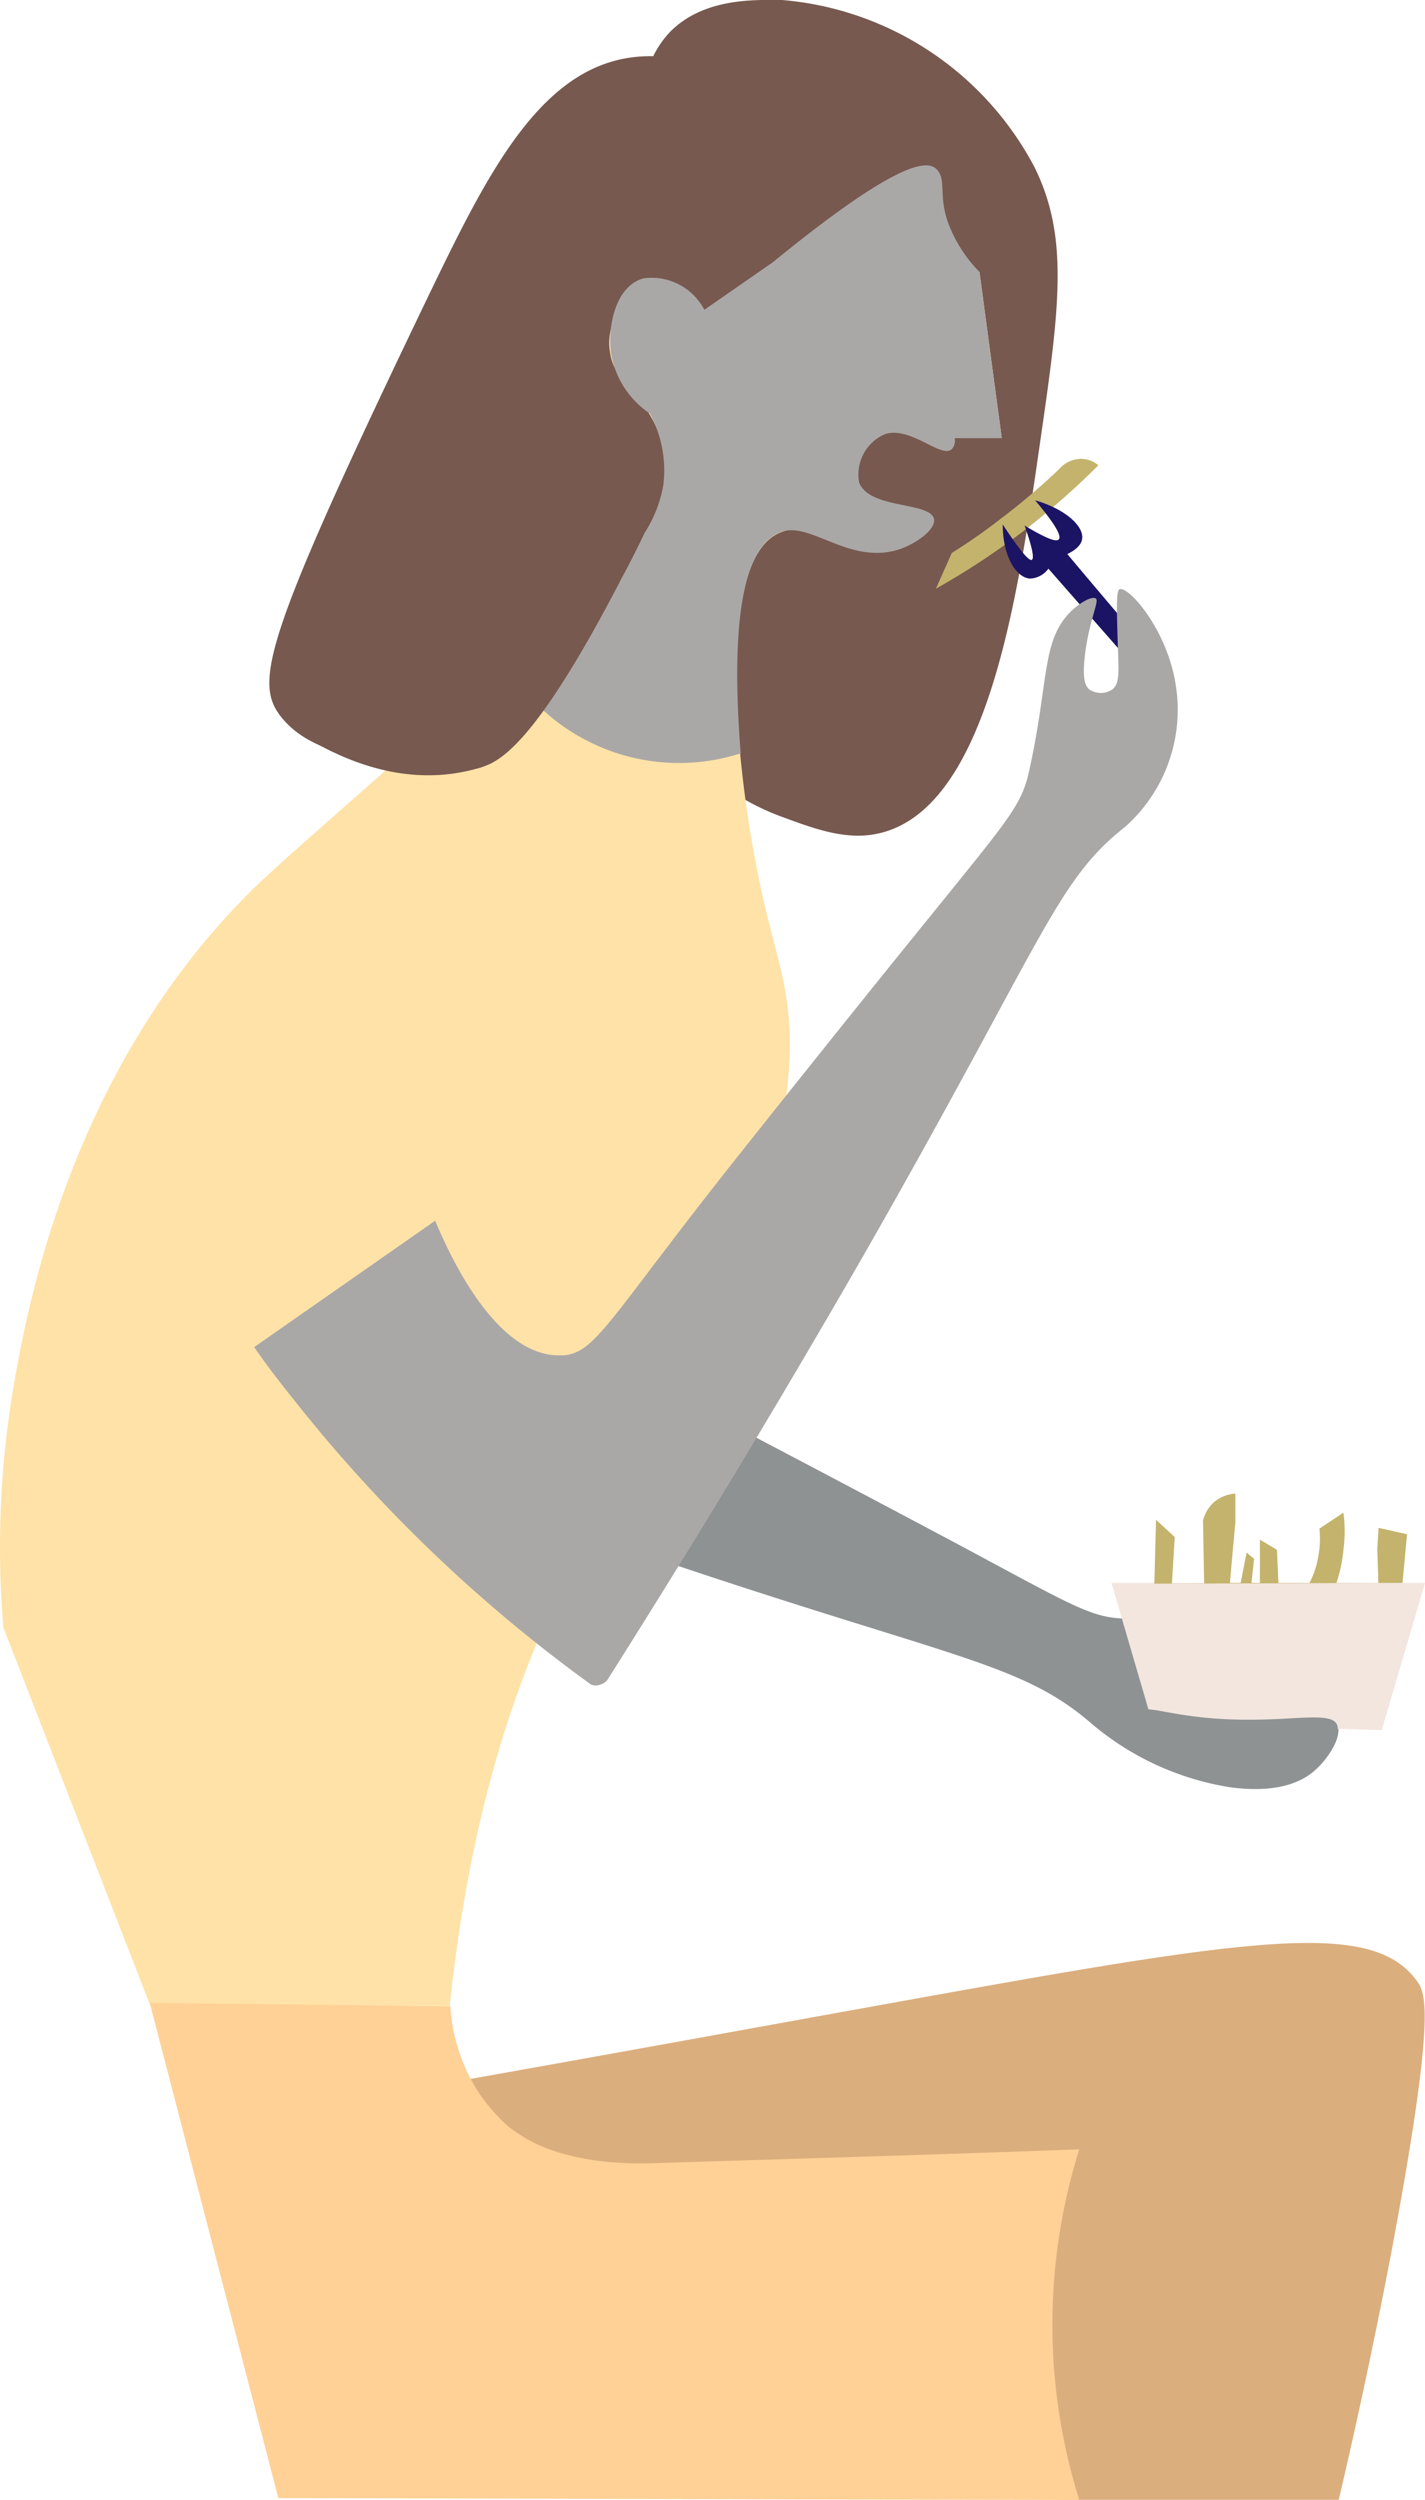 <svg xmlns="http://www.w3.org/2000/svg" viewBox="0 0 76.13 133.47"><defs><style>.cls-1{fill:#8f9293;}.cls-2{fill:#77594f;}.cls-3{fill:#ffe2a7;}.cls-4{fill:#aaa8a7;}.cls-5{fill:#f2e6df;}.cls-6{fill:#dbae7d;}.cls-7{fill:#c4b36c;}.cls-8{fill:#1b1464;}.cls-9{fill:#ffd196;}</style></defs><g id="Laag_2" data-name="Laag 2"><g id="Laag_1-2" data-name="Laag 1"><path class="cls-1" d="M28.16,45.92l10,9.46C33.89,57.53,24,62.94,24.84,67.67c.32,1.82,2.16,2.09,11.7,7.06,1.34.7,8.62,4.51,15,7.91,6,3.22,6.8,3.73,8.65,3.78,2.75.08,5.53-.89,8.92.66.2.09,1.77.82,1.66,1.33-.21,1-6.24,0-6.58,1.26-.13.5.7,1.13,1,1.31,2.35,1.76,5.58-.08,6.22,1,.38.65-.43,1.91-1.21,2.58-.51.43-1.72,1.23-4.48.86A15.1,15.1,0,0,1,58.29,92c-3.91-3.38-7.78-3.48-25.17-9.45-5.94-2-14.53-5.14-25.09-9.46A73.55,73.55,0,0,1,28.2,45.93Z"/><path class="cls-2" d="M41.78,0c-1.35,0-4.16-.16-6,1.72A5.22,5.22,0,0,0,34.9,3a7.74,7.74,0,0,0-1.27.08C28.76,3.81,26,9.36,22.94,15.69,14.13,34,13.55,36.39,15,38.25c1.63,2.1,4.92,2.29,6.24,2.36,5.88.34,7.54-4.1,11.69-3.23,3.54.74,3.44,4.22,8.82,6.22,1.85.68,3.56,1.32,5.34.86C52.76,43,54.36,32,55.56,23.66c1.06-7.3,1.55-11-.29-14.73A16.82,16.82,0,0,0,41.78,0Z"/><path class="cls-3" d="M52.33,14.52c.4,3,.79,5.92,1.19,8.87H51c-5.81-1.73-7.63-1.56-8-.88-.71,1.35,4.28,5,3.55,6.16-.52.81-3-1.08-4.93-.21C38.17,30,39.26,41.13,40.7,47.65c.79,3.58,1.5,5,1.5,8.26A26.27,26.27,0,0,1,39.93,66a80.31,80.31,0,0,1-7.3,14.23c-3.4,5.2-7.22,13.5-8.6,26.87L8,107Q4.09,96.95.18,86.89A51.12,51.12,0,0,1,.77,73.76c.7-3.93,3.07-17.32,13.49-27C17.15,44.09,30,33,33.8,29.33A5.68,5.68,0,0,0,35.68,26a6.84,6.84,0,0,0-1-3.91c-1-1.79-1.88-1.91-2.08-3.22a2.9,2.9,0,0,1,1-2.8,2.82,2.82,0,0,1,1.89-.25c1.12.14,1.49.62,2.12.74s1.93-.24,3.68-2.51Z"/><path class="cls-4" d="M52.33,14.52c.4,3,.79,5.92,1.19,8.87H51a.67.67,0,0,1-.15.59c-.57.52-2.2-1.25-3.57-.8a2.34,2.34,0,0,0-1.38,2.59c.57,1.43,3.79,1,4,1.94.09.53-.83,1.23-1.72,1.57-2.74,1-4.89-1.52-6.51-.86-1.46.59-2.78,3.14-2.1,11.8a10.76,10.76,0,0,1-12.53-4.73l5.59-5A8.58,8.58,0,0,0,34,29.05a6.87,6.87,0,0,0,1.44-3.16,6.4,6.4,0,0,0-.72-3.81,4.85,4.85,0,0,1-2.08-3.22c-.18-1.33.19-3.57,1.74-4a3.18,3.18,0,0,1,3.25,1.68L41.29,14C47.2,9.18,49.34,8.41,50,9s0,1.58.86,3.39A7.4,7.4,0,0,0,52.33,14.52Z"/><path class="cls-5" d="M73.82,92.37,61.57,92l-2.19-7.49H76.13Z"/><path class="cls-6" d="M23.61,111.26c3.18-.56,10.67-1.9,20.35-3.66,22.16-4,29.2-5.38,31.75-1.82.47.65,1,1.82-1.39,14.54-1.06,5.52-2.07,10.06-2.8,13.14H57.6Z"/><path class="cls-7" d="M50.85,29.52,50,31.43a39.62,39.62,0,0,0,4.81-3.18,40.5,40.5,0,0,0,3.87-3.41,1.43,1.43,0,0,0-1-.34,1.54,1.54,0,0,0-1.07.52,35.41,35.41,0,0,1-3.1,2.64A30.16,30.16,0,0,1,50.85,29.52Z"/><path class="cls-8" d="M53.57,28c0,1.68.7,2.82,1.44,2.89a1.27,1.27,0,0,0,1-.53l3.72,4.24.88-.77c-1.2-1.42-2.4-2.83-3.59-4.25.68-.32.77-.67.79-.79.12-.66-.83-1.59-2.51-2.08,1.26,1.49,1.38,1.94,1.27,2.08s-.51.06-1.83-.73c.4,1.15.53,1.76.38,1.83S54.47,29.37,53.57,28Z"/><path class="cls-9" d="M24.06,107.11a9.52,9.52,0,0,0,1.56,4.68,10.67,10.67,0,0,0,1.26,1.49c2.5,2.35,6.87,2.24,8,2.21,7-.22,14.43-.43,22.78-.74a31.23,31.23,0,0,0,0,18.72l-42.79-.1L8,106.93Z"/><path class="cls-4" d="M23.25,65.17c.74,1.78,3.22,7.25,6.66,7.19a1.88,1.88,0,0,0,.63-.08c1.45-.41,2.64-2.67,8.5-10.07C40,61,45.1,54.58,49.63,49c4.29-5.3,4.93-6,5.34-7.79,1.1-4.92.64-7.07,2.32-8.64.48-.44,1.07-.76,1.26-.61s-.42,1.29-.61,3.23c-.11,1.11.05,1.44.26,1.62a1.09,1.09,0,0,0,1.22,0c.43-.33.34-1,.29-2.64s-.08-2.64.1-2.71c.47-.19,2.54,2.13,3,5.09a8.35,8.35,0,0,1-2.64,7.54l-.08.07c-3.71,2.92-4.31,6-14,22.94C43,72.47,38.45,80.21,32.48,89.64a.72.72,0,0,1-.4.3.73.73,0,0,1-.5,0A79.75,79.75,0,0,1,16.42,75.63c-1-1.24-2-2.48-2.84-3.71Z"/><path class="cls-2" d="M15.93,39.12a13.77,13.77,0,0,1,4.46-10.26,13.63,13.63,0,0,1,14.68-1.75c-.4.84-1,2.18-1.88,3.8C29,39,27,40.53,25.87,40.91a1.93,1.93,0,0,1-.34.11C21.79,42.09,18.36,40.66,15.93,39.12Z"/><path class="cls-1" d="M60.93,91.43c.26-.55,1.87.43,6,.38,2.42,0,4.22-.4,4.5.27.14.34-.19.78-.48,1.16a6.12,6.12,0,0,1-3.88,2.17C63.66,95.72,60.53,92.26,60.93,91.43Z"/><path class="cls-7" d="M61.67,84.55l.09-3.41,1,.92-.15,2.49h1.72l-.06-3.38a2,2,0,0,1,.62-1A2,2,0,0,1,66,79.74v1.53c-.1,1.08-.2,2.16-.29,3.24h.57c.11-.54.21-1.08.32-1.62l.4.34-.14,1.28h.45V82.2l.91.54.08,1.77h1.66a4.81,4.81,0,0,0,.47-1.43,5.17,5.17,0,0,0,.06-1.47l1.28-.85a7.44,7.44,0,0,1,0,2,8,8,0,0,1-.37,1.75h2.24l-.06-1.8.07-1.14,1.52.34-.24,2.6Z"/></g></g></svg>